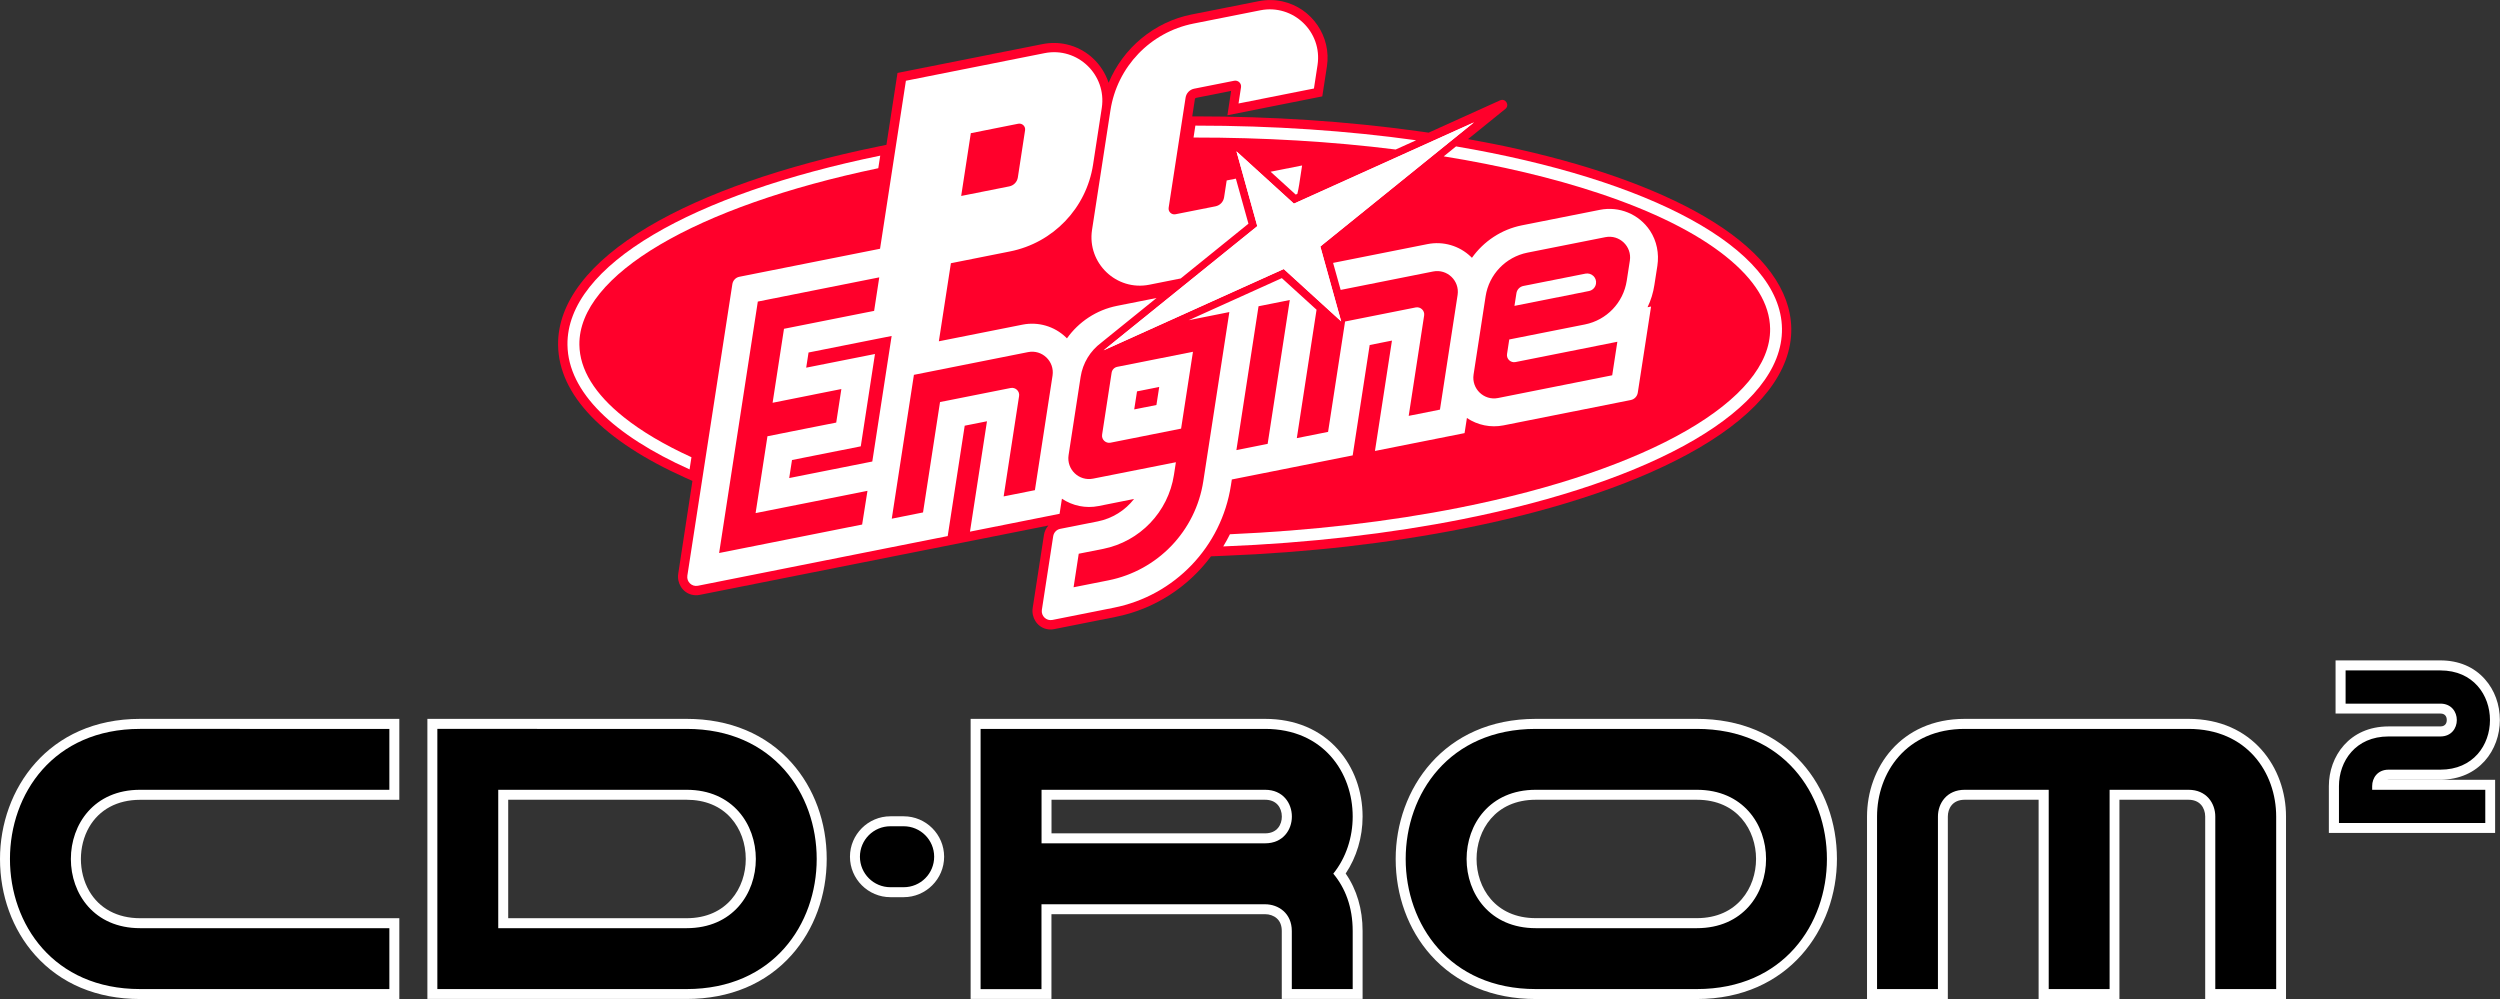 <?xml version="1.0" encoding="utf-8"?>
<!-- Generator: Adobe Illustrator 25.2.3, SVG Export Plug-In . SVG Version: 6.00 Build 0)  -->
<svg version="1.1" id="Layer_1" xmlns="http://www.w3.org/2000/svg" xmlns:xlink="http://www.w3.org/1999/xlink" x="0px" y="0px"
	 viewBox="0 0 3839 1534.1" style="enable-background:new 0 0 3839 1534.1;" xml:space="preserve">
<rect x="0" y="0" width="3839" height="1534.1" fill="#333333" stroke="none"/>
<style type="text/css">
	.st0{fill:#FF002B;}
	.st1{fill:#FFFFFF;}
	.st2{fill:#C8C6B9;}
	.st3{fill:#F7F4E6;}
	.st4{fill:#080B19;}
</style>
<g>
	<g>
		<path class="st0" d="M2750.7,504.5c-0.8-58.6-42.1-115.2-119.5-163.7c-72.1-45.2-175.9-83.9-300.1-111.8
			c-24.7-5.6-50.5-10.7-76.8-15.4l2.4-1.9l0,0l54.9-44.4c7.1-5.8,0.2-17-8.1-13.2l-55.7,25.2l-54,24.4l-17.2-2.4
			c-108-15-222.7-22.6-340.9-22.6l-4.9,0l4.1-26.6c0.1-0.9,0.8-1.6,1.7-1.8l53.9-10.7l-5.7,37.4l145.7-29l7.1-45.9
			c7.1-45.8-22.8-89.7-68-99.9c-12-2.7-24.4-2.8-36.7-0.4L1830,22.2c-58,11.5-105.5,51.8-127.6,104.9c-9.5-28.8-33.4-52-64.7-59
			c-12-2.7-24.4-2.8-36.7-0.4l-222.8,44.3l-17,110.4l-12.6,2.6c-145.2,29.7-267.3,72.3-353,123.2
			c-91.5,54.3-139.4,117.1-138.6,181.6c1,76.4,68.8,147,196,204.1l10.3,4.6L1041.5,881c-2.2,14.2,6.3,28.4,20.2,32.1
			c4.2,1.1,8.5,1.3,12.7,0.4L1609.9,807c-3.5,3.9-6,8.9-6.8,14.4l-17.3,112.2c-2.2,14.2,6.3,28.4,20.2,32.1
			c4.2,1.1,8.5,1.3,12.7,0.4l94.4-18.8c59.8-11.9,111.5-45.9,146.5-93l19.2-0.8c130.5-5.1,254.8-19.3,369.5-42.1
			c148.1-29.5,272.7-72.2,360.5-123.5C2702.5,633.2,2751.6,569.8,2750.7,504.5z"/>
		<g>
			<polygon class="st1" points="2263.4,187.9 1986.9,312.7 1898.7,232.4 1930.7,347.3 1694.8,537.9 1971.3,413.1 2059.5,493.5 
				2027.5,378.5 			"/>
			<g>
				<polygon class="st1" points="2263.4,187.9 1986.9,312.7 1898.7,232.4 1930.7,347.3 1694.8,537.9 1971.3,413.1 2059.5,493.5 
					2027.5,378.5 				"/>
			</g>
			<g>
				<path class="st1" d="M1989.7,298.8l2.5-1.1c1.1-4.6,2.1-9.3,2.8-14.1l4.5-29.5l-48.4,9.6L1989.7,298.8z"/>
				<path class="st1" d="M1764.9,437.2l48.2-9.6l104-84.1l-19.3-69.2l-14.1,2.8l-4,26c-1.1,6.9-6.3,12.3-13.1,13.7l-61.5,12.2
					c-6.1,1.2-11.5-4-10.5-10.1l26-169c1.1-6.9,6.3-12.3,13.1-13.7l61.5-12.2c6.1-1.2,11.5,4,10.5,10.1l-3.8,24.8l115.8-23l5.5-36
					c7.8-50.9-37.3-94.1-87.8-84.1l-102.7,20.4c-66.3,13.2-117.2,66.4-127.5,133.2l-28.3,183.8
					C1669.3,404,1714.4,447.3,1764.9,437.2z"/>
			</g>
			<path class="st1" d="M957.8,640.5c-44.7-35.7-67.6-73.1-68.1-111.1c-1.4-106.8,178.1-212.4,459-271.1l3-19.3
				C1063.9,298,869.8,407.2,871.4,529.6c1,72.6,70.7,138.7,187.5,191.2l2.9-18.7C1020.2,683.1,985.3,662.5,957.8,640.5z"/>
			<path class="st1" d="M1835.6,192.9l-2.8,18.3c107.8-0.1,212.5,6.1,310.4,18.4l31.4-14.2C2070.1,200.8,1955.7,192.9,1835.6,192.9z
				"/>
			<path class="st1" d="M2235.9,224.8l-18.9,15.3c86.6,14,166.7,32.9,237.5,56.4c84,27.9,149.8,60.6,195.6,97.2
				c44.7,35.7,67.6,73.1,68.1,111.1c1.5,109-185.4,216.7-476.1,274.6c-108.9,21.7-229.7,35.6-353.4,41c-3.2,6.4-6.6,12.6-10.3,18.7
				c132.1-5.2,256.4-19.8,367.2-41.8c293.6-58.4,492.5-168.8,490.8-292.7C2734.7,380.4,2532,275.2,2235.9,224.8z"/>
			<g>
				<path class="st1" d="M2434.6,420.2l-95.2,18.9c-5.6,1.1-10,5.6-10.8,11.3l-3,19.3l114.4-22.8c5.6-1.1,10-5.6,10.8-11.3l0,0
					C2452.3,426.3,2443.9,418.4,2434.6,420.2z"/>
				<path class="st1" d="M1707,572.4l-14.6,95c-1.2,7.5,5.5,13.8,12.9,12.4l108.4-21.6l18.2-118l-116.2,23.1
					C1711.1,564.2,1707.7,567.8,1707,572.4z M1746,601l34.1-6.8l-4.3,27.7l-34.1,6.8L1746,601z"/>
				<path class="st1" d="M2533.8,354.3c-17.1-25.8-47.7-37.9-76.9-32.1L2337.1,346c-31.6,6.3-58.8,24.6-76.8,49.9
					c-0.6-0.6-1.2-1.2-1.8-1.8c-17.6-16.8-42.3-24-66.2-19.3l-145.2,28.9l11.6,41.5l142-28.3c21.6-4.3,40.9,14.2,37.6,36L2211.2,629
					l-48,9.6l23.7-154.1c1.2-7.5-5.5-13.8-12.9-12.4l-108.5,21.6l-26.1,169.5l-48,9.6l30.3-197.2l-53.3-48.5l-143,64.6l14.4-2.9
					l48-9.6l0,0l-40,259.7c-11.7,76.4-70,137.2-145.8,152.3l-53.4,10.6l7.9-51.5l37.4-7.4c56.5-11.3,100-56.7,108.8-113.6l3-19.5
					L1678.5,735c-21.6,4.3-40.9-14.2-37.6-36l18.5-120.2c3.3-21.4,14.9-40,31.5-52.4l0.1-0.1l85-68.7l-60.8,12.1
					c-31.6,6.3-58.8,24.6-76.8,49.9c-0.6-0.6-1.2-1.2-1.8-1.8c-17.6-16.8-42.3-24-66.2-19.3l-128.7,25.6l3.6-23.3l14.9-96.6
					l90.8-18.1c66.3-13.2,117.2-66.4,127.5-133.2l13.4-87.2c7.8-50.9-37.3-94.1-87.8-84.1l-213,42.4l-39.7,258l-216,43
					c-5.6,1.1-9.9,5.6-10.8,11.3L1055.5,884c-1.4,9.4,6.9,17.3,16.1,15.5l290-57.7l0,0l93.7-18.6l26.1-169.5l34.2-6.8l-26.1,169.5
					l137.6-27.4l3.6-23.2c16.4,11,36.6,15.2,56.2,11.3l54.6-10.9c-13.6,17.5-33.3,30-55.9,34.5l-57.5,11.4
					c-5.6,1.1-9.9,5.6-10.8,11.3l-17.4,113.1c-1.4,9.4,6.9,17.3,16.1,15.5l94.4-18.8c93.5-18.6,165.3-93.7,179.8-187.8l1.4-9.1
					l92.8-18.5l0,0l92.8-18.5l26.1-169.5l34.2-6.8l-26.1,169.5l137.6-27.4l3.6-23.2c16.4,11,36.6,15.2,56.2,11.3l195.4-38.9
					c5.6-1.1,9.9-5.6,10.8-11.3l20.4-132.3l-5.4,1.1c5.1-10.7,8.7-22.1,10.5-34.2l4.6-29.6C2547.9,389.4,2544.2,370.1,2533.8,354.3z
					 M1490.8,204.5l72.8-14.5c6.1-1.2,11.5,4,10.5,10.1l-11.1,72.4c-1.1,6.9-6.3,12.3-13.1,13.7l-73.9,14.7L1490.8,204.5z
					 M1323.9,805.5l-20.8,4.1l-24.5,4.9l-136.6,27.2l-37.7,7.5l59.4-386.1l15.9-3.2l117.4-23.4l53.2-10.6l-7.9,51.5l-15.3,3
					l-123.1,24.5l-17.5,113.6l57.6-11.5l10.3-2.1l37.7-7.5l-7.9,51.5l-20.2,4l-27.8,5.5l-57.6,11.5l-18.2,118l126.3-25.1l7-1.4
					l38.5-7.7L1323.9,805.5z M1211.9,734.1l4.3-27.7l105.6-21l21.8-141.8l-105.6,21l3.6-23.3l87.8-17.5l39.8-7.9l-5.7,37l-24,155.8
					L1211.9,734.1z M1589.2,752.7l-48,9.6l23.7-154.1c1.2-7.5-5.5-13.8-12.9-12.4l-108.5,21.6l-26.1,169.5l-48,9.6l34-220.9
					l175.3-34.9c21.6-4.3,40.9,14.2,37.6,36L1589.2,752.7z M1946.6,681.6l-48,9.6l34-220.9l48-9.6L1946.6,681.6z M2502.8,400.2
					l-4.8,31c-5.2,33.6-30.8,60.3-64.1,67l-116.3,23.1l-3.4,22.3c-1.2,7.5,5.5,13.8,12.9,12.4l108.5-21.6l21.5-4.3l26.5-5.3
					l-7.9,51.5l-9.1,1.8l-166.2,33.1c-21.6,4.3-40.9-14.2-37.6-36l18.5-120.2c5.2-33.6,30.8-60.3,64.1-67l119.8-23.8
					C2486.8,359.9,2506.2,378.4,2502.8,400.2z"/>
			</g>
		</g>
	</g>
	<g>
		<g>
			<path d="M215.1,1526.5C72.6,1526.5,7.7,1418.9,7.7,1319c0-54.2,18.4-104.8,51.9-142.4c37.8-42.5,91.6-65,155.6-65h390.5v108.8
				H215.1c-67.7,0-98.6,51.1-98.6,98.6c0,47.5,30.8,98.6,98.6,98.6h390.5v108.8H215.1z"/>
			<path class="st1" d="M597.9,1119.3v93.5H215.1c-141.7,0-141.7,212.5,0,212.5h382.8v93.5H215.1c-266.4,0-266.4-399.5,0-399.5
				H597.9 M613.2,1103.9h-15.3H215.1C73.9,1103.9,0,1212.2,0,1319c0,56.1,19.1,108.5,53.8,147.5c39.3,44.2,95.1,67.6,161.3,67.6
				h382.8h15.3v-15.3v-93.5V1410h-15.3H215.1c-34.8,0-62.6-14.9-78.2-41.9c-16.9-29.3-16.9-68.7,0-98c15.6-27,43.4-41.9,78.2-41.9
				h382.8h15.3v-15.3v-93.5V1103.9L613.2,1103.9z"/>
		</g>
		<g>
			<path d="M663.9,1526.5v-414.9h390.5c142.5,0,207.4,107.5,207.4,207.4c0,99.9-64.9,207.4-207.4,207.4v0H663.9z M1054.4,1417.6
				c67.7,0,98.6-51.1,98.6-98.6c0-47.5-30.8-98.6-98.6-98.6H772.8v197.2H1054.4z"/>
			<path class="st1" d="M1054.4,1119.3L1054.4,1119.3c266.3,0,266.3,399.5,0,399.5H671.6v-2.1v-397.4H1054.4 M765.1,1425.3h289.3
				c141.7,0,141.7-212.5,0-212.5H765.1V1425.3 M1054.4,1103.9H671.6h-15.3v15.3v397.4v2.1v15.3h15.3h382.8
				c66.2,0,122-23.4,161.3-67.6c34.7-39,53.8-91.4,53.8-147.5c0-56.1-19.1-108.5-53.8-147.5
				C1176.4,1127.3,1120.6,1103.9,1054.4,1103.9L1054.4,1103.9L1054.4,1103.9z M780.4,1228.1h273.9c28.3,0,51.9,9.7,68.2,28.1
				c14.6,16.5,22.7,38.8,22.7,62.9c0,43.8-28.4,90.9-90.9,90.9H780.4V1228.1L780.4,1228.1z"/>
		</g>
		<g>
			<path d="M2358.3,1526.5c-142.5,0-207.4-107.5-207.4-207.4c0-54.2,18.4-104.8,51.9-142.4c37.8-42.5,91.6-65,155.6-65l247.4,0
				c142.5,0,207.4,107.5,207.4,207.4c0,99.9-64.9,207.4-207.4,207.4H2358.3z M2358.3,1220.5c-67.7,0-98.6,51.1-98.6,98.6
				c0,47.5,30.8,98.6,98.6,98.6l247.4,0c37.7,0,67.8-16.2,84.8-45.8c18.2-31.6,18.2-74.1,0-105.7c-17-29.5-47.2-45.8-84.8-45.8
				H2358.3z"/>
			<path class="st1" d="M2605.7,1119.3L2605.7,1119.3c266.3,0,266.3,399.5,0,399.5h-247.4c-266.3,0-266.3-399.5,0-399.5
				L2605.7,1119.3 M2358.3,1425.3l247.4,0v0c141.7,0,141.7-212.5,0-212.5c0,0,0,0,0,0h-247.4c0,0,0-5,0-5c0,0,0,1.3,0,5
				C2216.7,1212.8,2216.7,1425.3,2358.3,1425.3 M2605.7,1103.9l-247.4,0c-141.2,0-215.1,108.2-215.1,215.1
				c0,56.1,19.1,108.5,53.8,147.5c39.3,44.2,95.1,67.6,161.3,67.6h247.4c141.2,0,215.1-108.2,215.1-215.1
				c0-56.1-19.1-108.5-53.8-147.5C2727.7,1127.3,2671.9,1103.9,2605.7,1103.9L2605.7,1103.9L2605.7,1103.9z M2373.7,1228.1h232
				c62.5,0,90.9,47.1,90.9,90.9c0,43.8-28.5,90.9-90.9,90.9h-247.4c-62.5,0-90.9-47.1-90.9-90.9c0-43.8,28.4-90.9,90.9-90.9
				L2373.7,1228.1L2373.7,1228.1L2373.7,1228.1z"/>
		</g>
		<g>
			<path d="M1367.3,1370c-30,0-54.4-24.4-54.4-54.4s24.4-54.4,54.4-54.4h20.4c30,0,54.4,24.4,54.4,54.4s-24.4,54.4-54.4,54.4H1367.3
				z"/>
			<path class="st1" d="M1387.7,1268.8c25.8,0,46.8,20.9,46.8,46.8s-20.9,46.8-46.8,46.8h-20.4c-25.8,0-46.8-20.9-46.8-46.8
				s20.9-46.8,46.8-46.8H1387.7 M1387.7,1253.5h-20.4c-34.2,0-62.1,27.9-62.1,62.1s27.9,62.1,62.1,62.1h20.4
				c34.2,0,62.1-27.9,62.1-62.1S1421.9,1253.5,1387.7,1253.5L1387.7,1253.5z"/>
		</g>
		<g>
			<path d="M1976.1,1526.5v-96.8c0-10.5-3.6-19.1-10.3-25.1c-6.1-5.4-14.3-8.3-23.2-8.3l-335.6,0v130.3h-108.8v-414.9h444.5
				c43.8,0,80.7,15.4,106.7,44.6c23,25.8,35.6,60.5,35.6,97.7c0,32.2-9.8,63-27.7,87.6c18.1,24,27.7,54.3,27.7,88.1l0,96.8H1976.1z
				 M1942.6,1287.4c23.1,0,33.5-16.8,33.5-33.5c0-16.7-10.3-33.5-33.5-33.5l-335.6,0v66.9H1942.6z"/>
			<path class="st1" d="M1942.6,1119.3c89.8,0,134.6,67.3,134.6,134.6c0,31.6-10,63.1-29.8,87.7c18.2,21.8,29.8,51,29.8,88.1h0v89.1
				h-93.5v-89.1c0-27.4-20.6-41.1-41.1-41.1v0h-343.3v130.3h-93.5v-399.5h93.5L1942.6,1119.3L1942.6,1119.3 M1599.4,1295h343.3v0
				c27.4,0,41.1-20.6,41.1-41.1c0-20.6-13.7-41.1-41.1-41.1v0h-343.3V1295 M1942.6,1103.9L1942.6,1103.9l-343.3,0h-93.5h-15.3v15.3
				v399.5v15.3h15.3h93.5h15.3v-15.3v-114.9h327.9c0,0,0,0,0,0c6.9,0,13.5,2.3,18.1,6.4c5.1,4.5,7.7,11.1,7.7,19.4v89.1v15.3h15.3
				h93.5h15.3v-15.3v-89.1c0-33.4-8.9-63.7-26-88.2c16.8-25.1,26-55.7,26-87.5c0-39-13.3-75.5-37.5-102.7
				C2027.6,1120.3,1988.7,1103.9,1942.6,1103.9L1942.6,1103.9z M1614.7,1228.1h327.9c0,0,0,0,0,0c8.3,0,14.8,2.6,19.4,7.7
				c4.1,4.6,6.4,11.2,6.4,18.1c0,11.9-6.8,25.8-25.8,25.8l-327.9,0V1228.1L1614.7,1228.1z"/>
		</g>
		<g>
			<path d="M3394.1,1526.5v-272.6c0-8.9-3-17.1-8.3-23.2c-6-6.7-14.7-10.3-25.1-10.3l-113.6,0v306h-108.8v-306H3017
				c-23.1,0-33.5,16.8-33.5,33.5v272.6h-108.8v-272.6c0-37.1,12.6-71.8,35.6-97.7c26-29.2,62.9-44.6,106.7-44.6c0,0,343.6,0,343.6,0
				c43.8,0,80.7,15.4,106.7,44.6c23,25.8,35.6,60.5,35.6,97.7v272.6H3394.1z"/>
			<path class="st1" d="M3360.7,1119.3c89.8,0,134.6,67.3,134.6,134.6v264.9h-93.5v-264.9c0-20.6-13.7-41.1-41.1-41.1h-121.2v306
				h-93.5v-306H3017c-27.4,0-41.1,20.6-41.1,41.1v264.9h-93.5v-264.9c0-67.3,44.9-134.6,134.6-134.6H3360.7 M3360.7,1103.9H3017
				c-98.5,0-150,75.4-150,150v264.9v15.3h15.3h93.5h15.3v-15.3v-264.9c0-11.9,6.8-25.8,25.8-25.8h113.6v290.7v15.3h15.3h93.5h15.3
				v-15.3v-290.7h105.9c8.3,0,14.8,2.6,19.4,7.7c4.1,4.6,6.4,11.2,6.4,18.1v264.9v15.3h15.3h93.5h15.3v-15.3v-264.9
				C3510.6,1179.4,3459.1,1103.9,3360.7,1103.9L3360.7,1103.9z"/>
		</g>
		<g>
			<path d="M3584,1271.5v-64.3c0-41.7,28.8-83.9,83.9-83.9h79.5c12.1,0,17.5-8.8,17.5-17.5c0-8.7-5.4-17.5-17.5-17.5h-153.2v-66.3
				h153.2c55.1,0,83.9,42.2,83.9,83.9c0,41.7-28.8,83.9-83.9,83.9l-79.5,0c-11.2,0-16.7,7.5-17.5,15.5h173.6v66.3H3584z"/>
			<path class="st1" d="M3747.4,1029.5c101.6,0,101.6,152.4,0,152.4h-49.9h-9.6h-20c-16.8,0-25.2,12.6-25.2,25.2v5.7h173.7v51
				h-224.7v-27v-24v-5.7c0-38.1,25.4-76.2,76.2-76.2h29.7h49.9c33.6,0,33.6-50.4,0-50.4h-145.6v-51H3747.4 M3747.4,1014.1h-145.6
				h-15.3v15.3v51v15.3h15.3h145.6c8.9,0,9.9,6.9,9.9,9.9s-1,9.9-9.9,9.9h-49.9h-29.7c-60.1,0-91.6,46.1-91.6,91.6v5.7v24v27v15.3
				h15.3h224.7h15.3v-15.3v-51v-15.3h-15.3h-151c0.8-0.1,1.6-0.2,2.5-0.2h20h9.6h49.9c60.1,0,91.6-46.1,91.6-91.6
				c0-23.7-8.1-46-22.9-62.6C3799.2,1024.1,3775.5,1014.1,3747.4,1014.1L3747.4,1014.1z"/>
		</g>
	</g>
</g>
</svg>
